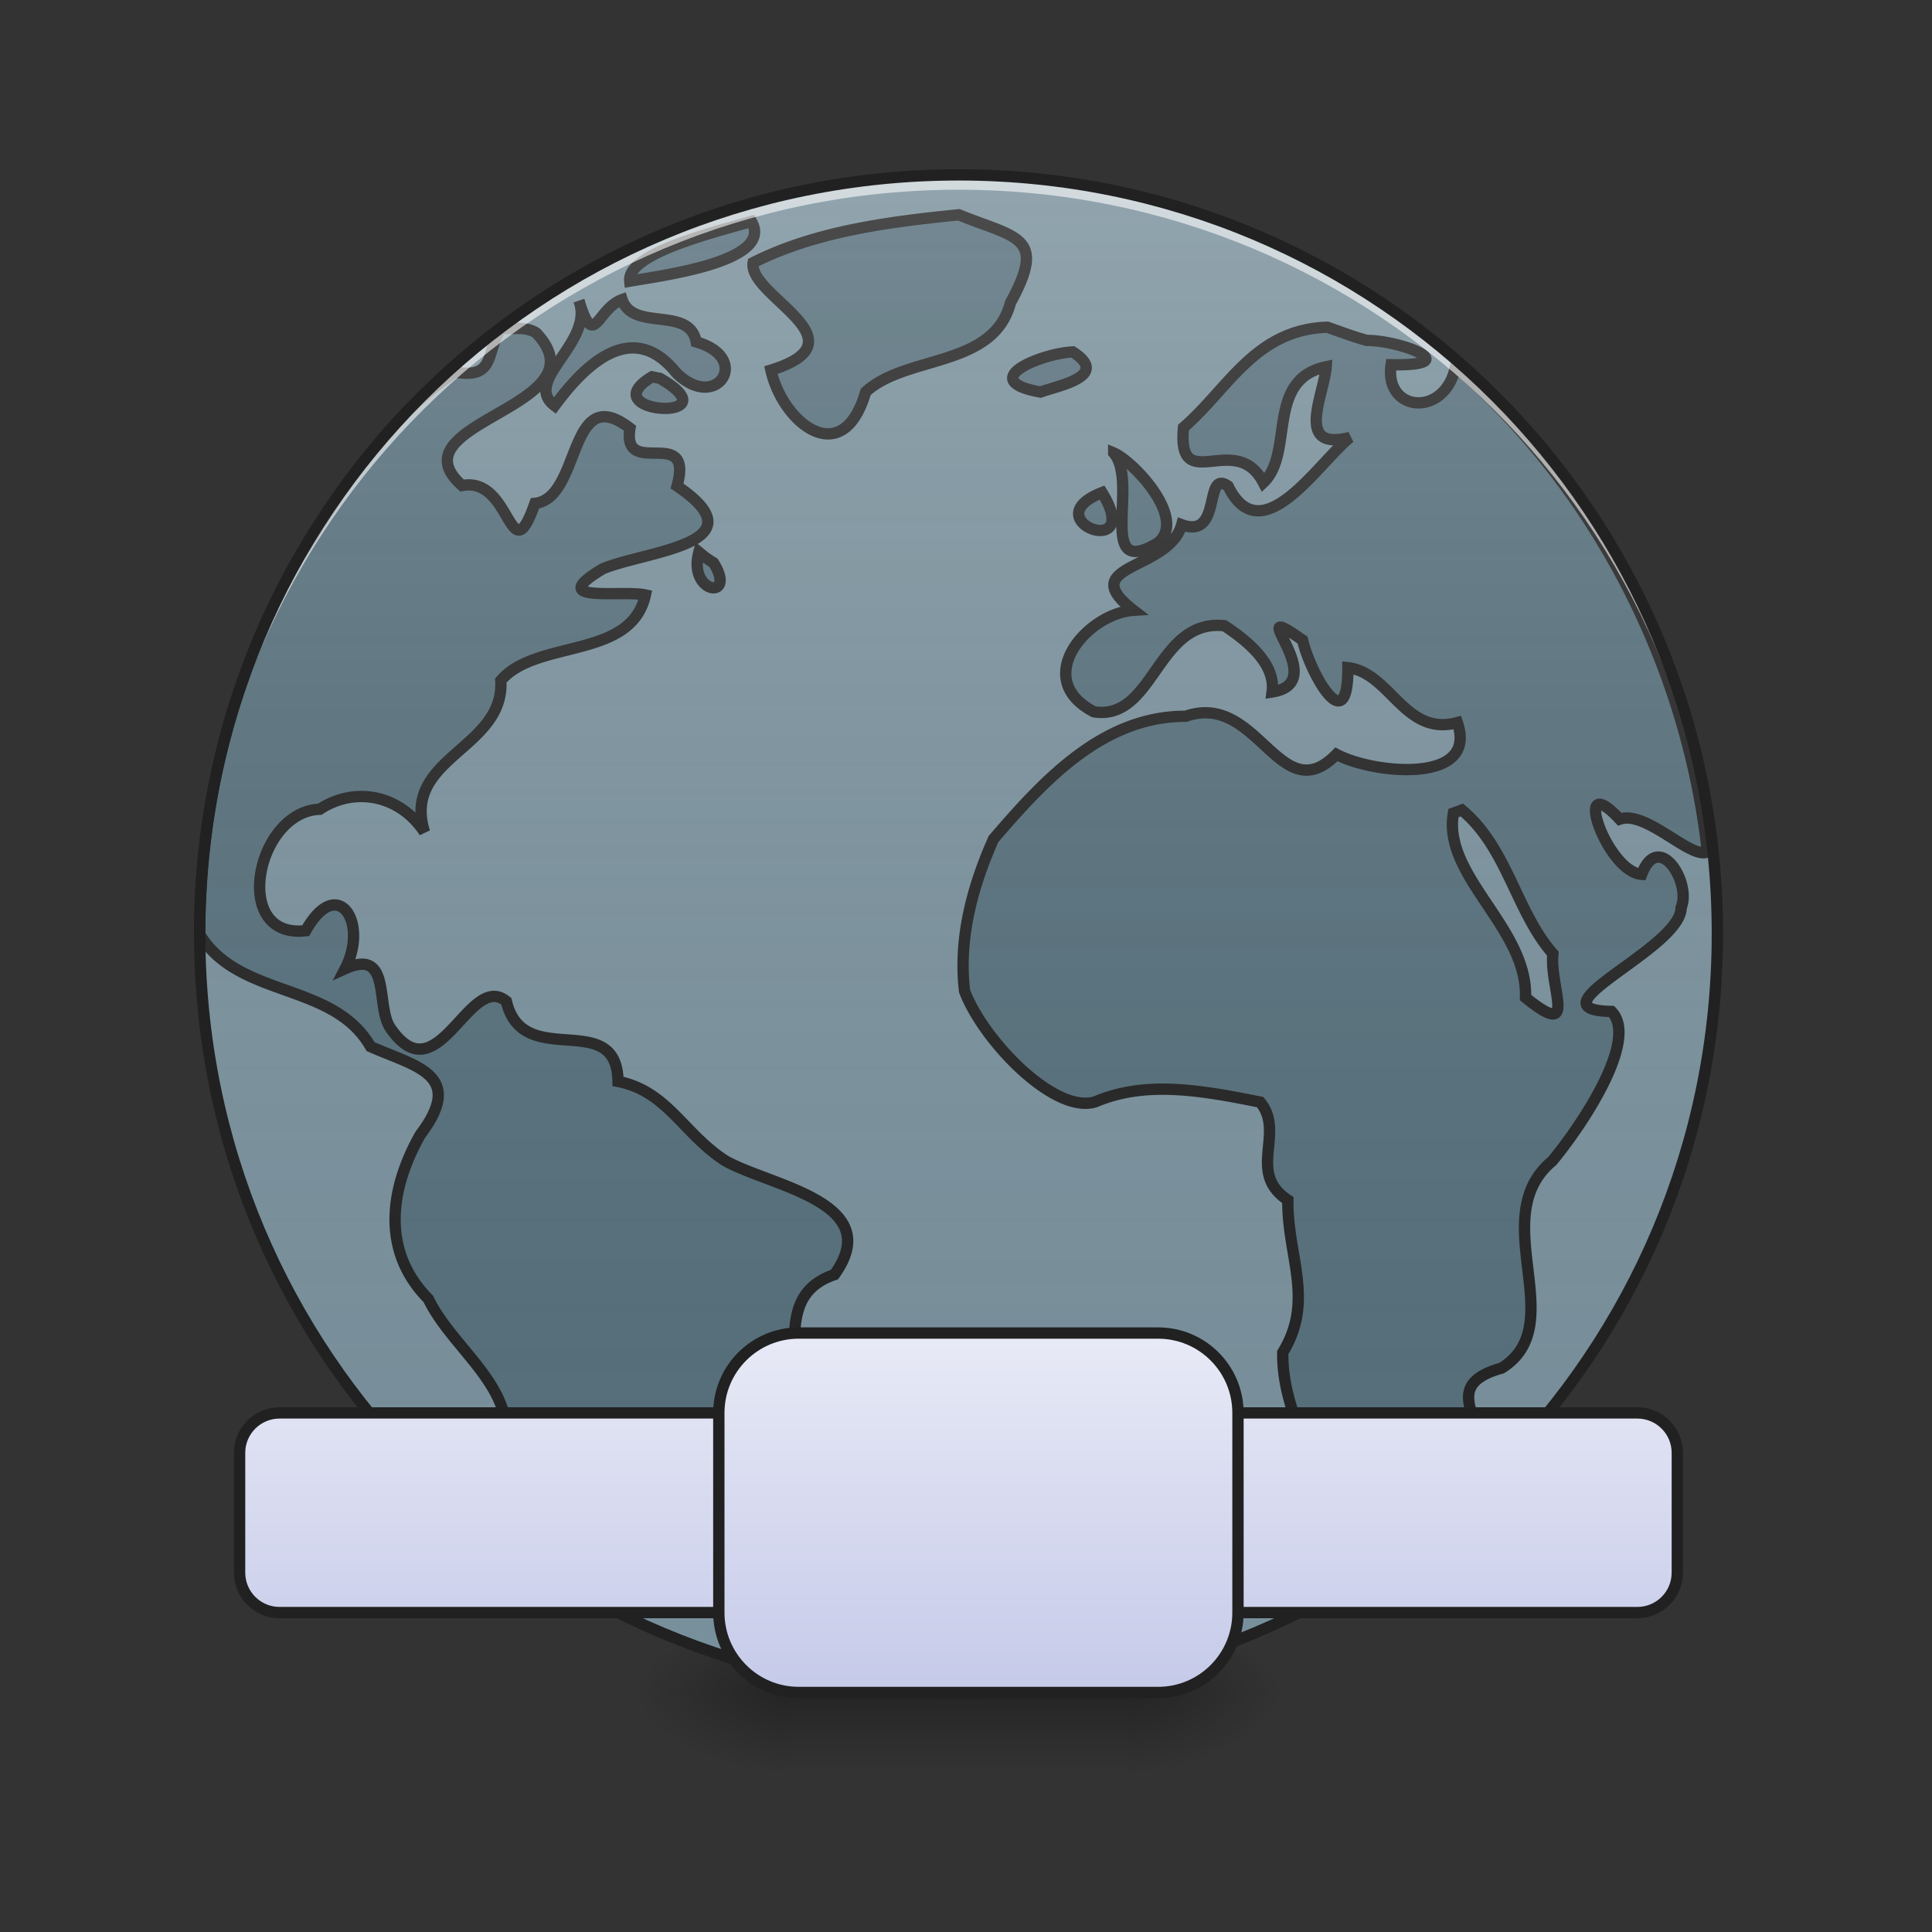 <svg xmlns="http://www.w3.org/2000/svg" width="128pt" height="128pt" viewBox="0 0 128 128"><rect x="0" y="0" width="128" height="128" fill="#333333" stroke="none"/><defs><radialGradient id="a" gradientUnits="userSpaceOnUse" cx="450.909" cy="189.579" fx="450.909" fy="189.579" r="21.167" gradientTransform="matrix(0 -.313 -.563 0 180.077 254.381)"><stop offset="0" stop-opacity=".314"/><stop offset=".222" stop-opacity=".275"/><stop offset="1" stop-opacity="0"/></radialGradient><radialGradient id="b" gradientUnits="userSpaceOnUse" cx="450.909" cy="189.579" fx="450.909" fy="189.579" r="21.167" gradientTransform="matrix(0 .313 .563 0 -53.065 -30.11)"><stop offset="0" stop-opacity=".314"/><stop offset=".222" stop-opacity=".275"/><stop offset="1" stop-opacity="0"/></radialGradient><radialGradient id="c" gradientUnits="userSpaceOnUse" cx="450.909" cy="189.579" fx="450.909" fy="189.579" r="21.167" gradientTransform="matrix(0 -.313 .563 0 -53.065 254.381)"><stop offset="0" stop-opacity=".314"/><stop offset=".222" stop-opacity=".275"/><stop offset="1" stop-opacity="0"/></radialGradient><radialGradient id="d" gradientUnits="userSpaceOnUse" cx="450.909" cy="189.579" fx="450.909" fy="189.579" r="21.167" gradientTransform="matrix(0 .313 -.563 0 180.077 -30.11)"><stop offset="0" stop-opacity=".314"/><stop offset=".222" stop-opacity=".275"/><stop offset="1" stop-opacity="0"/></radialGradient><linearGradient id="e" gradientUnits="userSpaceOnUse" x1="255.323" y1="233.5" x2="255.323" y2="254.667" gradientTransform="matrix(.053 0 0 .25 47.877 53.755)"><stop offset="0" stop-opacity=".275"/><stop offset="1" stop-opacity="0"/></linearGradient><linearGradient id="f" gradientUnits="userSpaceOnUse" x1="254" y1="233.5" x2="254" y2="-168.667" gradientTransform="matrix(.25 0 0 .25 0 53.755)"><stop offset="0" stop-color="#585858" stop-opacity="0"/><stop offset="1" stop-color="#fafafa" stop-opacity=".196"/></linearGradient><linearGradient id="g" gradientUnits="userSpaceOnUse" x1="254" y1="233.5" x2="254" y2="138.25"><stop offset="0" stop-color="#c5cae9"/><stop offset="1" stop-color="#e8eaf6"/></linearGradient><linearGradient id="h" gradientUnits="userSpaceOnUse" x1="254" y1="233.5" x2="254" y2="138.25"><stop offset="0" stop-color="#c5cae9"/><stop offset="1" stop-color="#e8eaf6"/></linearGradient></defs><path d="M74.75 112.137h10.586v-5.293H74.75zm0 0" fill="url(#a)"/><path d="M52.262 112.137H41.676v5.293h10.586zm0 0" fill="url(#b)"/><path d="M52.262 112.137H41.676v-5.293h10.586zm0 0" fill="url(#c)"/><path d="M74.75 112.137h10.586v5.293H74.75zm0 0" fill="url(#d)"/><path d="M52.262 110.813H74.75v6.246H52.262zm0 0" fill="url(#e)"/><path d="M63.508 11.586c27.765 0 50.273 22.508 50.273 50.273 0 27.766-22.508 50.278-50.273 50.278-27.77 0-50.278-22.512-50.278-50.278 0-27.765 22.508-50.273 50.278-50.273zm0 0" fill="#78909c"/><path d="M63.523 14.23c-4.617.465-9.472 1.079-13.625 3.172-.359 2.223 7.547 5.141 1.176 7.121.781 3.512 4.766 6.696 6.278 1.446 2.66-2.469 8.464-1.586 9.593-5.91 2.426-4.426.43-4.266-3.422-5.829zm-13.738.442c-2.453.71-8.27 2.121-8.062 3.957 2.054-.363 9.609-1.297 8.062-3.957zm-8.566 5.176c-1.64.593-1.836 3.257-2.782.336.672 2.66-3.824 5.093-1.687 6.695 1.707-2.305 4.988-5.996 8.055-2.176 2.668 2.645 5.05-1.008 1.32-2.05-.438-2.407-4.191-.66-4.906-2.805zm-2.782.336a2.159 2.159 0 0 0-.078-.258c.028.09.055.176.078.258zm49.508 1.496c-4.793.148-6.539 4.05-9.535 6.644-.437 4.645 3.461.121 5.29 3.649 2.073-1.942.112-6.825 4.163-7.676-.129 1.84-2.136 5.629 1.57 4.687-2.113 1.688-5.87 7.723-8.07 3.22-1.644-1.15-.347 3.566-3.074 2.558-.84 3.074-7.164 2.605-3.191 5.675-3.075.204-6.809 4.547-2.621 6.723 4.011.613 4.14-6.191 8.648-5.703 2 1.316 3.371 2.762 3.156 4.39 4.121-.644-2.27-6.456 2.02-3.437.445 2.035 3.02 6.813 3 1.828 2.816.313 3.77 4.59 7.25 3.633 1.43 4.11-5.582 3.406-8.008 2.106-3.746 3.824-5.2-4.2-9.992-2.52-5.489-.016-9.407 4.262-12.727 8.129-1.457 3.273-2.324 6.683-1.918 10.078 1.242 3.293 5.973 8.172 8.656 7.336 3.336-1.418 6.954-.777 10.926.016 1.692 2.035-.914 4.68 1.836 6.492-.047 3.722 1.785 6.625-.336 10.093-.094 5.204 4.2 9.395 3.711 14.672 3.688-1.55 7.496-3.984 8.219-7.953 2.594-1.597-2.117-4.375 2.57-5.68 4.668-2.898-1.156-9.976 3.356-13.722 2.004-2.422 5.754-8.05 3.922-9.906-5.606-.11 4.625-4.16 4.613-6.883.703-1.656-1.492-5.149-2.613-2.203-2.32-.137-4.743-7.184-1.457-3.653 1.75-.617 4.718 2.688 5.812 2.168-1.355-12.28-7.348-24.027-16.687-32.156-.696 3.418-4.743 3.027-4.27-.121 4.98.094.695-1.61-1.617-1.613-.883-.242-1.738-.567-2.602-.871zm-54.73.07c-1.047 1.492-.328 3.402-3.063 2.895a22.253 22.253 0 0 0-3.226 2.66 50.085 50.085 0 0 0-3.602 4.265c-1.37 1.895-2.61 3.899-3.808 5.864-4.008 7.222-6.286 15.55-6.286 24.425v.047c2.594 4.266 8.84 3.117 11.32 7.434 3.005 1.328 6.31 1.855 3.294 5.84-2.012 3.554-2.617 7.695.535 10.879 1.726 3.574 6.422 6.16 4.863 10.687 1.242 2.414 2.14 3.992 2.18 6.637.648.5 1.383 1.074 2.152 1.597.688.418 1.39.817 2.102 1.196 1.804.765 3.523.664 4.496-1.84 5.453-.899 1.234-8.567 5.89-9.754 5.157-1.691-.058-8.336 5.223-10.137 3.45-4.8-4.238-5.855-7.23-7.539-2.782-1.793-3.844-4.62-7.11-5.258-.074-4.925-6.297-.625-7.398-5.308-2.453-2.028-4.52 6.285-7.637 1.836-1.078-1.399.102-5.414-3.043-3.996 1.582-3.055-.496-6.293-2.61-2.52-4.972.586-3.308-7.89.93-8.047 2.36-1.543 5.329-.922 6.938 1.516-1.547-4.957 5.32-5.5 5.055-10.043 2.355-2.762 8.644-1.371 9.578-5.668-1.574-.348-6.73.594-2.832-1.727 2.847-1.207 10.64-1.625 4.93-5.492 1.132-4.125-3.669-.406-3.118-3.828-4.133-3.191-3.195 4.645-6.297 4.977-1.695 4.824-1.5-1.813-4.828-1.18-4.738-4.211 9.563-5.207 4.91-10.113-.714-.453-1.527-.23-2.308-.305zm37.863 1.566c-2.066.09-6.476 1.88-2.144 2.66 1.23-.445 4.628-1.058 2.144-2.66zm-27.883 1.649c-4.12 2.476 5.617 3.047.524.101zm30.59 5.043c1.711 1.972-1.223 8.445 2.906 5.969 2.02-1.563-1.574-5.399-2.906-5.97zm-.77 2.625c-4.624 1.812 2.84 4.61 0 0zm-26.714 3.949c-.75 2.758 2.554 3.238.976.71l-.539-.355zm50.55 17.082c3.012 2.492 3.594 6.758 6.032 9.52-.235 2.289 1.722 5.78-1.813 2.906.156-4.617-5.52-8.035-4.777-12.219zm0 0" fill="#546e7a" stroke-width=".75" stroke-linecap="round" stroke="#212121"/><path d="M63.508 11.586c27.765 0 50.273 22.508 50.273 50.273 0 27.766-22.508 50.278-50.273 50.278-27.77 0-50.278-22.512-50.278-50.278 0-27.765 22.508-50.273 50.278-50.273zm0 0" fill="url(#f)"/><path d="M63.508 11.586c-27.856 0-50.278 22.422-50.278 50.273 0 .164 0 .328.004.493.262-27.625 22.582-49.782 50.274-49.782 27.687 0 50.008 22.157 50.27 49.782.003-.164.003-.329.003-.493 0-27.851-22.422-50.273-50.273-50.273zm0 0" fill="#fff" fill-opacity=".588"/><path d="M63.508 11.21c-28.055 0-50.653 22.595-50.653 50.65 0 28.054 22.598 50.652 50.653 50.652 28.05 0 50.648-22.598 50.648-50.653 0-28.054-22.597-50.648-50.648-50.648zm0 .75c27.648 0 49.898 22.247 49.898 49.9 0 27.652-22.25 49.902-49.898 49.902-27.653 0-49.903-22.25-49.903-49.903 0-27.652 22.25-49.898 49.903-49.898zm0 0" fill="#212121"/><path d="M74.087 159.417h359.825c5.843 0 10.592 4.734 10.592 10.577v31.763c0 5.843-4.75 10.577-10.592 10.577H74.087c-5.844 0-10.593-4.734-10.593-10.577v-31.763c0-5.843 4.75-10.577 10.593-10.577zm0 0" transform="matrix(.25 0 0 .25 0 53.755)" fill="url(#g)" stroke-width="3" stroke-linecap="square" stroke-linejoin="bevel" stroke="#212121"/><path d="M211.667 138.248h95.257c11.686 0 21.154 9.483 21.154 21.17v52.916c0 11.687-9.468 21.17-21.154 21.17h-95.257c-11.686 0-21.17-9.483-21.17-21.17v-52.917c0-11.686 9.484-21.17 21.17-21.17zm0 0" transform="matrix(.25 0 0 .25 0 53.755)" fill="url(#h)" stroke-width="3" stroke-linecap="square" stroke-linejoin="bevel" stroke="#212121"/></svg>